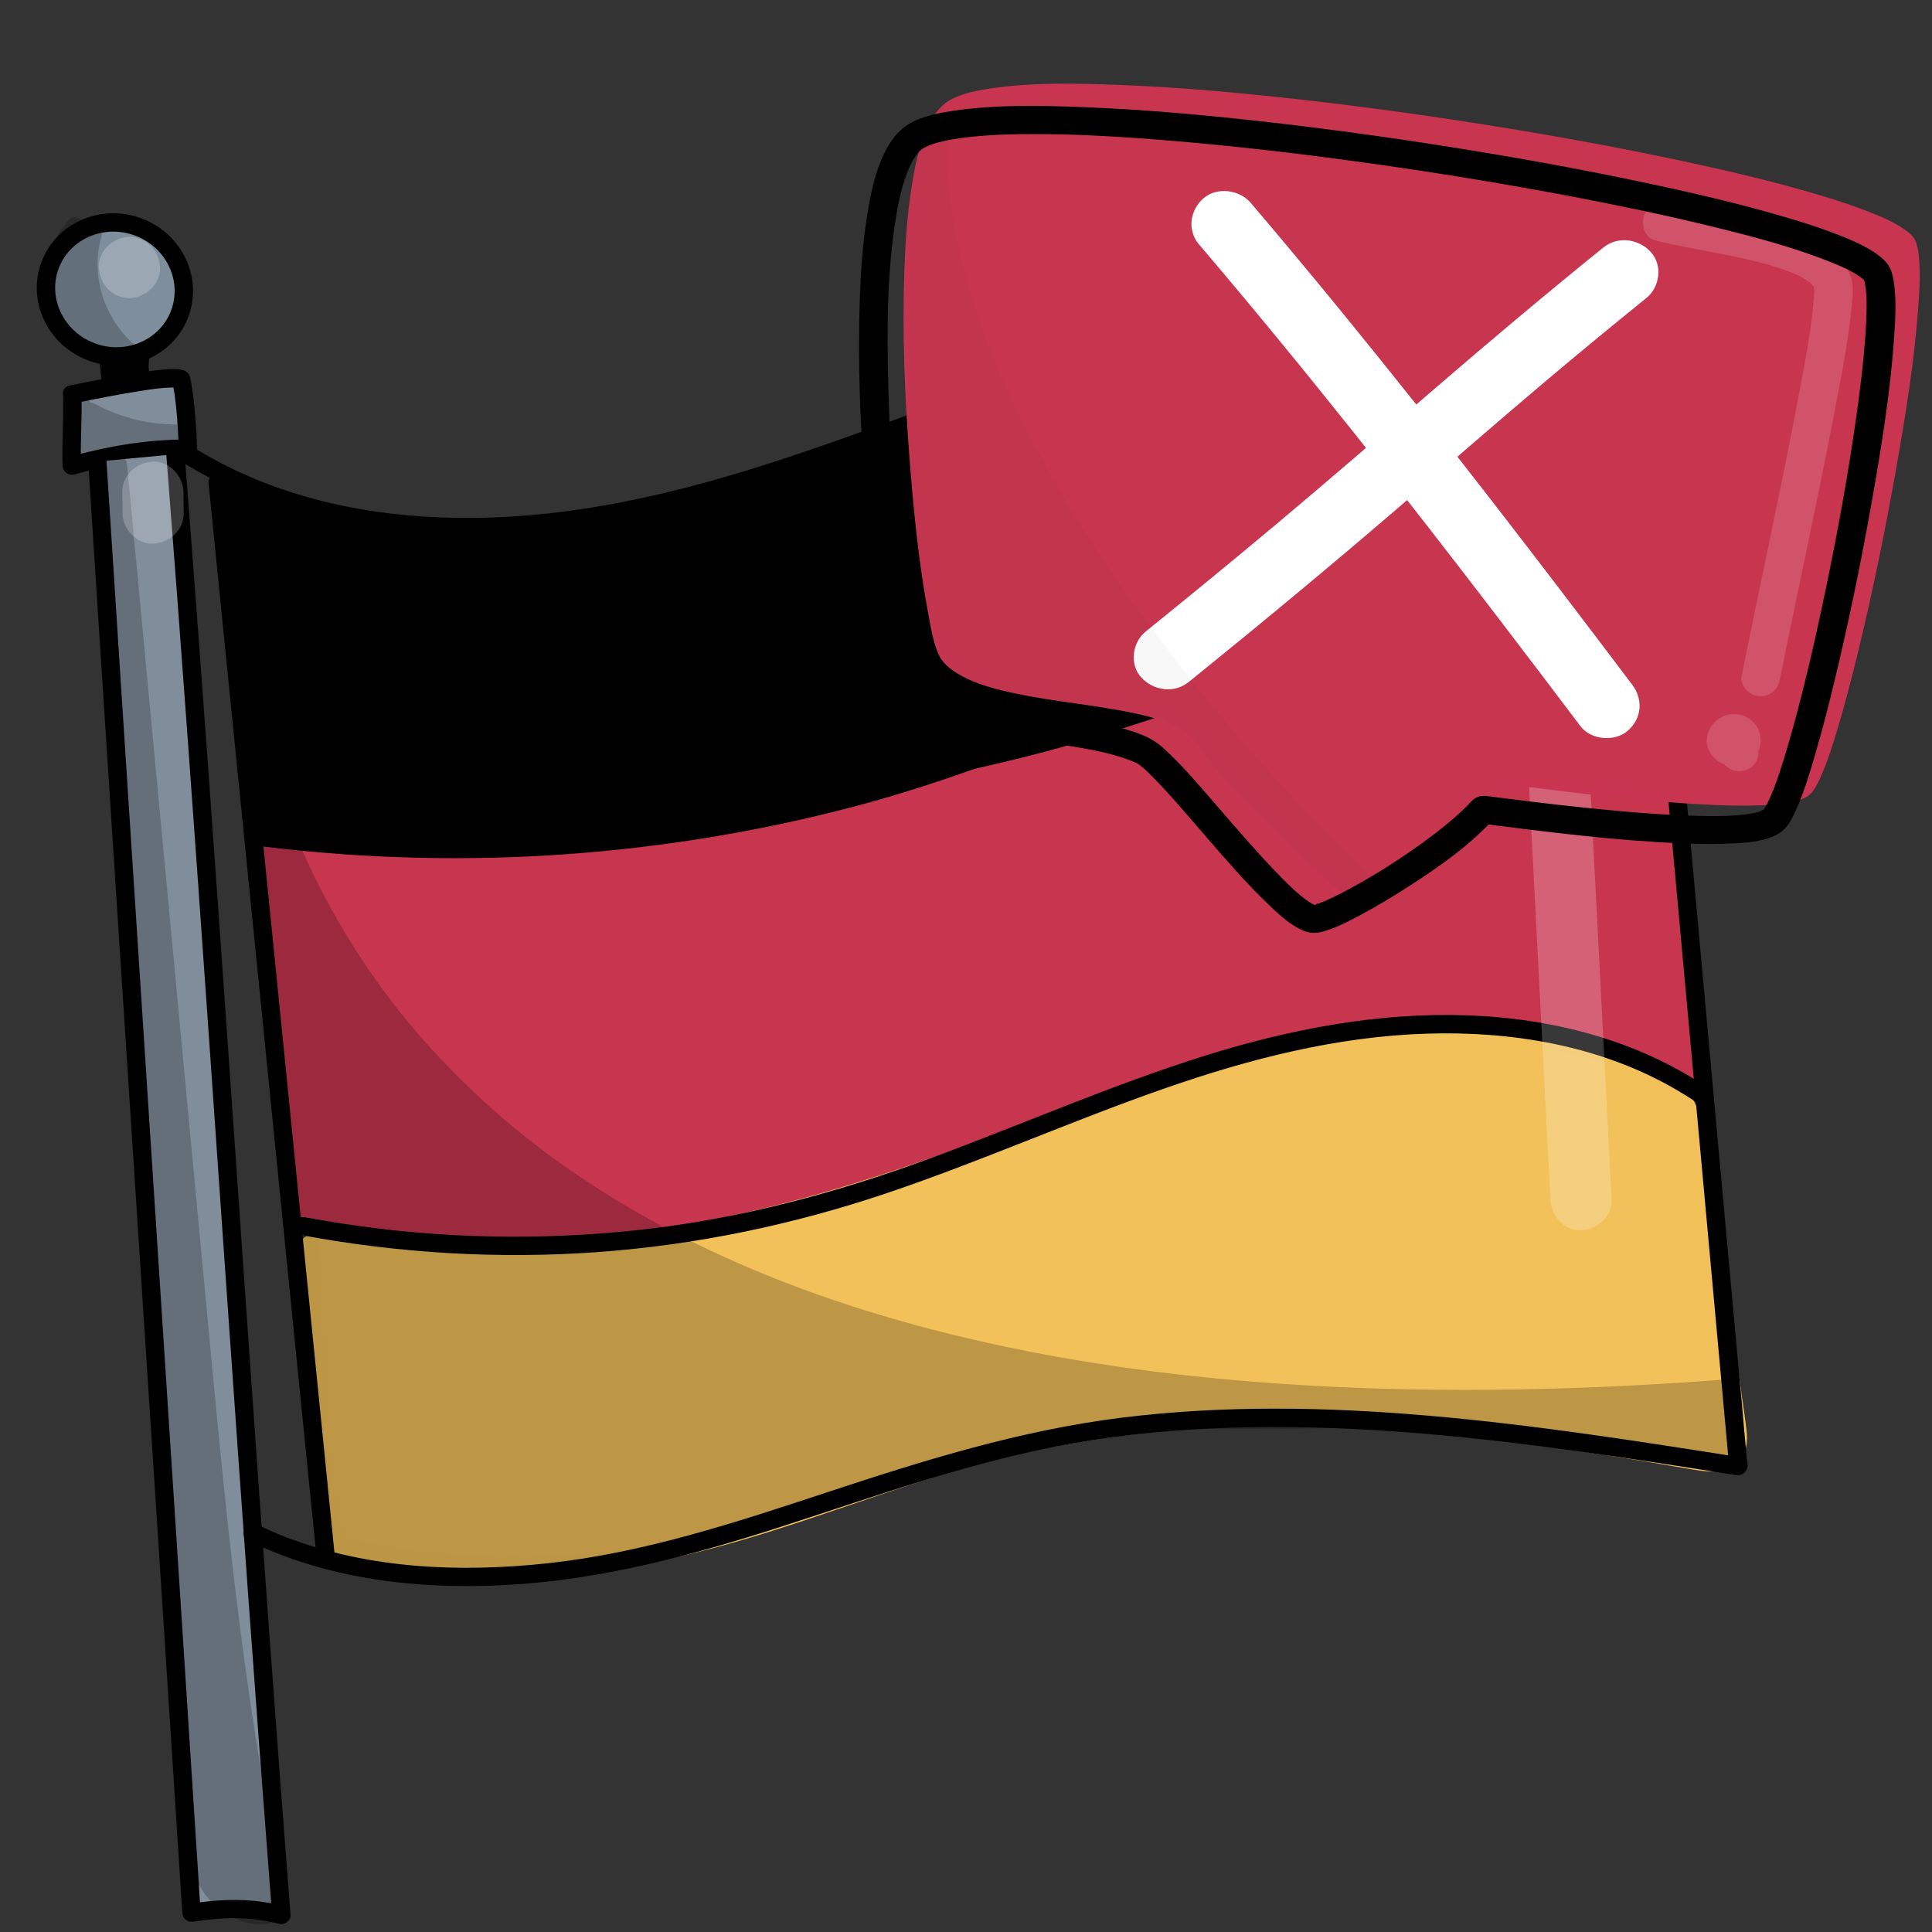 <?xml version="1.0" encoding="utf-8"?>
<!-- Generator: Adobe Adobe Illustrator 24.2.0, SVG Export Plug-In . SVG Version: 6.00 Build 0)  -->
<svg version="1.1" xmlns="http://www.w3.org/2000/svg" xmlns:xlink="http://www.w3.org/1999/xlink" x="0px" y="0px"
	 viewBox="0 0 1700.79 1700.79" style="enable-background:new 0 0 1700.79 1700.79;" xml:space="preserve">
<rect x="0" y="0" width="1700.79" height="1700.79" fill="#333333" stroke="none"/>
<style type="text/css">
	.st0{fill:#C8354F;}
	.st1{fill:#F2C159;}
	.st2{fill:#F2C058;}
	.st3{fill:#808E9C;}
	.st4{fill:#7F8E9C;stroke:#000000;stroke-width:16.166;stroke-miterlimit:10;}
	.st5{opacity:0.22;}
	.st6{fill:#FFFFFF;}
	.st7{fill:#C93550;}
	.st8{opacity:0.149;}
	.st9{opacity:0.031;}
</style>
<g id="Ebene_10">
</g>
<g id="Ebene_4">
</g>
<g id="Ebene_5">
</g>
<g id="Ebene_9">
</g>
<g id="Ebene_6">
</g>
<g id="Ebene_7">
	<g>
		<g>
			<path d="M204.87,432.16c7.41,90.17,14.83,180.34,22.24,270.52c0.75,9.08,1.83,18.94,8.18,25.66c6.6,6.99,16.98,8.57,26.5,9.63
				c187.2,20.98,377.76,4.4,556.68-48.44c105.18-31.07,206.56-74.54,314.28-96.4c107.72-21.86,226.26-19.98,322.79,35.37
				c-4.81-77.85-9.63-155.71-14.44-233.56c-0.99-16.05-2.24-32.9-11-46.61c-11.06-17.31-31.68-25.95-51.31-32.22
				c-128.44-41.02-267.49-24.94-396.23,9.2s-252.03,85.7-381.77,116.24s-270.76,38.75-395.52-12.7"/>
			<g>
				<path d="M196.78,432.16c4.52,55.01,9.05,110.03,13.57,165.04c2.24,27.3,4.49,54.6,6.73,81.9c1.67,20.28-0.8,49.83,20.5,60.93
					c9.62,5.01,20.7,5.67,31.29,6.8c13.37,1.43,26.77,2.67,40.18,3.72c26,2.04,52.06,3.35,78.14,3.95
					c52.05,1.2,104.18-0.46,156.05-4.98c103.73-9.03,206.19-29.45,305.47-60.79c98.42-31.06,194.69-70.74,296.51-89.82
					c90.68-16.99,189.38-16.94,275.11,20.86c10.65,4.69,21.02,9.96,31.13,15.71c5.06,2.88,12.55-0.7,12.16-6.98
					c-3.38-54.66-6.76-109.33-10.14-163.99c-1.67-27.02-2.6-54.21-5.16-81.17c-2.19-23.08-9.53-43.13-28.75-57.2
					c-17.86-13.07-40.93-19.08-62-24.65c-24.45-6.46-49.38-10.95-74.49-13.88c-50.81-5.93-102.25-4.83-153.02,0.94
					c-102.83,11.69-201.72,42.46-299.58,74.92c-97.97,32.5-196.11,66.73-298.26,83.62c-96.09,15.89-196.8,16.54-290.3-13.45
					c-11.67-3.74-23.16-7.97-34.5-12.61c-4.07-1.67-8.84,1.81-9.94,5.65c-1.33,4.62,1.63,8.3,5.65,9.94
					c89.89,36.81,189.03,43.37,284.82,32.78c100.42-11.1,197.16-40.75,292.73-72.35c96.83-32.02,193.54-66.09,294.21-84.16
					c98.61-17.7,201.93-20.08,298.44,9.96c18.76,5.84,40.47,13.36,50.91,31.36c5.84,10.07,7.42,21.94,8.3,33.36
					c1.02,13.21,1.68,26.45,2.5,39.67c3.33,53.83,6.66,107.67,9.99,161.5c0.82,13.25,1.64,26.5,2.46,39.75
					c4.05-2.33,8.11-4.65,12.16-6.98c-81.03-46.11-177-56.04-268.39-45.73c-100.13,11.29-195.08,46.37-289.9,78.59
					c-48.63,16.52-97.57,31.99-147.47,44.22c-50.05,12.26-100.8,21.81-151.91,28.41c-102.52,13.25-206.5,15.25-309.45,5.98
					c-11.89-1.07-24.01-1.79-35.78-3.79c-10.58-1.8-17.82-5.76-20.24-16.75c-2.63-11.97-2.52-24.88-3.52-37.07
					c-1.09-13.24-2.18-26.47-3.26-39.71c-4.49-54.6-8.98-109.2-13.47-163.8c-1.09-13.24-2.18-26.47-3.26-39.71
					C212.1,421.86,195.93,421.77,196.78,432.16L196.78,432.16z"/>
			</g>
		</g>
		<g>
			<path class="st0" d="M237.63,757.61c8.59,138.11,20.24,305.01,28.41,312.05c7.36,6.33,32.01,10.48,41.65,11.14
				c157.04,10.8,245.48,25.25,449.65-39.23c121.03-38.23,238.06-88.06,361.21-119.49c123.16-31.43,262.9-34.87,372.02,33.66
				c-12.89-88.61-14.94-271.88-34.74-299.53c-21.86-30.53-144.06-117.02-453.82-10.68c-106.63,36.61-214.26,52.9-324.56,77.7
				C532.1,755.92,400.7,765.4,237.5,745.53"/>
			<g>
				<path class="st0" d="M229.55,757.61c3.54,56.89,7.23,113.77,11.6,170.6c3.17,41.25,5.89,82.82,12.14,123.74
					c1.15,7.56,1.69,18.56,7.81,24.03c7.61,6.8,20.29,8.88,29.96,10.65c10.31,1.89,20.67,2.52,31.11,3.27
					c44.36,3.17,88.71,7.04,133.19,8.13c43.89,1.08,87.66-1.19,131.14-7.35c55.52-7.87,110.03-21.81,163.55-38.36
					c124.33-38.45,244.36-90.29,370.66-122.44c106.9-27.21,227.4-34.47,329.79,13.27c12.4,5.78,24.4,12.33,36,19.57
					c6.62,4.13,12.81-2.67,11.87-9.13c-6.91-47.89-9.15-96.5-12.6-144.72c-3.16-44.09-4.79-89.56-14.37-132.85
					c-2.26-10.21-5.19-20.07-11.93-28.22c-4.24-5.12-9.22-9.59-14.44-13.68c-18.05-14.17-39.08-24.06-60.78-31.29
					c-82.75-27.55-175.58-18.27-259.21-0.38c-33.63,7.2-66.84,16.32-99.6,26.8c-35.19,11.26-70,23.15-105.76,32.58
					c-72.11,19.01-145.56,32.23-218.42,47.91c-66.94,14.4-133.57,27.87-201.9,33.77c-68.79,5.94-137.98,5.44-206.76-0.36
					c-18.41-1.55-36.78-3.48-55.11-5.7c-4.37-0.53-8.04,4.09-8.08,8.08c-0.05,4.8,3.77,7.56,8.08,8.08
					c70.2,8.49,140.96,12.3,211.64,9.3c66.55-2.83,132.73-11.66,197.99-24.92c35.2-7.15,70.2-15.26,105.39-22.5
					c35.68-7.34,71.4-14.5,106.95-22.46c35.93-8.05,71.7-16.93,106.96-27.56c35.3-10.64,69.9-23.35,105.44-33.24
					c54.98-15.3,111.45-26.58,168.55-29.43c38.68-1.93,77.91-0.14,115.7,8.86c24.75,5.89,46.56,13.72,67.8,27.2
					c1.91,1.21,3.8,2.47,5.65,3.76c0.76,0.53,1.52,1.07,2.27,1.62c0.56,0.41,3.69,2.81,1.77,1.3c2.84,2.23,5.61,4.56,8.23,7.06
					c2.12,2.02,4.07,4.17,6,6.37c0.27,0.3,1.63,2.06,0.58,0.69c-1.04-1.36,0.24,0.28,0.44,0.62c0.52,0.87,1.07,1.71,1.57,2.59
					c0.19,0.33,0.33,0.68,0.51,1.01c1.03,2-0.11-0.45,0.42,0.91c5.36,13.64,7.26,28.9,9.17,43.33c3.04,23,4.95,46.15,6.75,69.27
					c3.87,49.76,6.45,99.66,11.66,149.31c1.09,10.42,2.35,20.81,3.84,31.18c3.96-3.04,7.92-6.09,11.87-9.13
					c-96.3-60.04-214.87-65.48-324.01-46.2c-60.34,10.66-119.26,29.18-177.23,48.69c-60.86,20.48-120.99,43.06-181.74,63.88
					c-100.96,34.59-204.32,63.91-311.66,66.75c-42.52,1.13-85-1.41-127.39-4.45c-22.67-1.63-45.53-2.59-68.12-4.99
					c-9.63-1.02-20.1-2.82-29.05-6.62c-1.2-0.51-2.62-1.56-3.69-1.86c-0.74-0.21,1.68,1.94,0.52,0.58
					c-0.01-0.01,0.53,2.03,0.06,0.05c-0.22-0.9-0.54-1.78-0.78-2.67c-3-11.46-4.04-23.32-5.37-35c-2.4-21.04-4.28-42.13-6.04-63.23
					c-4.58-54.67-8.27-109.42-11.79-164.17c-0.9-13.96-1.78-27.93-2.65-41.9C245.07,747.28,228.9,747.21,229.55,757.61
					L229.55,757.61z"/>
			</g>
		</g>
		<g>
			<path class="st1" d="M273.09,1095.88c6.56,88.48-4.42,147.75,21.81,263.76c90.89,22.22,186.19,24.86,277.28,7.68
				c106.01-20,204.61-66.03,309.14-92.07c198.43-49.42,409.29-24.95,612.66,10.92c10.7,1.89,23.36,3.22,30.67-4.52
				c6.5-6.89,5.57-17.73,4.24-27.2c-11.17-79.29-22.34-158.59-33.51-237.88c-2.61-18.55-5.59-38.01-16.99-53.16
				c-12.66-16.82-33.45-25.34-53.47-31.97c-120.06-39.76-249.56-32.65-367.34,8.21C921.11,987,788.22,1048.73,646.31,1078.1
				c-139.29,28.83-253.22,26.59-380.16,1.16"/>
			<g>
				<path class="st2" d="M265.01,1095.88c4.77,65.34,0.87,130.9,9.52,196.01c3.12,23.49,7.39,46.78,12.58,69.9
					c0.59,2.65,3.03,5.01,5.65,5.65c92.82,22.51,190.05,25.29,283.88,7.24c92.11-17.72,178.74-54.9,268.45-81.18
					c91.38-26.78,185.86-37.99,280.95-38c96.32,0,192.36,10.59,287.43,25.4c23.79,3.71,47.54,7.68,71.27,11.83
					c17.48,3.06,41.6,7.58,50.49-12.81c3.83-8.79,2.73-18.38,1.46-27.61c-1.71-12.39-3.49-24.78-5.24-37.17
					c-3.49-24.78-6.98-49.56-10.47-74.34c-3.49-24.78-6.98-49.56-10.47-74.34c-3.31-23.51-5.65-47.42-10.36-70.7
					c-4.17-20.58-13.06-38.85-30.09-51.69c-16.43-12.4-36.89-18.79-56.37-24.65c-88.58-26.64-183.27-28.58-273.72-10.58
					c-45.81,9.12-89.64,24.39-133.36,40.53c-44.34,16.36-88.35,33.62-132.61,50.21c-89.11,33.39-179.42,63.26-273.53,78.88
					c-88.61,14.71-178.78,16.4-267.78,4c-21.57-3.01-43.03-6.74-64.39-11c-10.16-2.03-14.51,13.55-4.3,15.59
					c85.61,17.07,172.68,24.3,259.82,17.14c92.69-7.61,183.15-29.41,271.1-59.11c87.67-29.61,173.02-65.57,260.36-96.09
					c85.48-29.86,176.49-42.72,266.72-32.17c22.64,2.65,45.12,6.9,67.2,12.56c20.32,5.21,41.66,10.8,60.26,20.73
					c8.31,4.44,16.14,9.98,22,17.46c6.44,8.22,9.88,18.32,12.2,28.37c5.1,22.03,7.05,45,10.2,67.38
					c6.86,48.73,13.73,97.47,20.59,146.2c1.69,11.98,3.37,23.95,5.06,35.93c1.16,8.27,4.86,20.68,0.66,28.62
					c-3.97,7.51-15.39,5.71-22.25,4.62c-11.68-1.85-23.31-4.07-34.97-6.04c-92.89-15.68-186.54-28.34-280.75-32.16
					c-92.9-3.77-186.56,1.31-277.59,21.04c-89.87,19.48-174.76,55.6-262.99,80.77c-44.72,12.76-90.24,22.18-136.63,25.96
					c-46.42,3.78-93.28,2.63-139.45-3.48c-23.05-3.05-45.9-7.46-68.49-12.94c1.88,1.88,3.76,3.76,5.65,5.65
					c-8.43-37.53-14.3-75.5-16.74-113.9c-1.97-30.98-1.83-62.02-2.42-93.05c-0.35-18.24-1.03-36.47-2.36-54.66
					C280.42,1085.56,264.25,1085.48,265.01,1095.88L265.01,1095.88z"/>
			</g>
		</g>
		<g>
			<path class="st3" d="M63.65,347.57c0.5,14.71-0.96,47.61-0.46,62.32c33.16-9.1,65.77-15.31,102.29-14.86
				c-1.4-40.83-5.87-60.8-5.87-60.8s0.72-7.15-96.26,13.02"/>
			<g>
				<path d="M55.56,347.57c0.64,20.77-1.1,41.55-0.46,62.32c0.16,5.23,5.04,9.21,10.23,7.79c32.81-8.96,66.04-14.88,100.14-14.57
					c4.26,0.04,8.24-3.74,8.08-8.08c-0.68-18.95-1.98-37.95-5.01-56.68c-0.25-1.57-0.5-3.14-0.83-4.7c-0.2-0.99-0.67-3.71-0.03,0.58
					c-0.36-2.39-0.76-4.24-2.57-6.01c-3.02-2.96-7.62-3.23-11.59-3.29c-8.59-0.12-17.26,1.22-25.74,2.4
					c-22.35,3.11-44.52,7.56-66.6,12.14c-10.18,2.11-5.87,17.7,4.3,15.59c19.55-4.06,39.15-7.95,58.89-11
					c8.66-1.34,16.81-2.62,26.32-2.92c1.92-0.06,3.84,0.16,5.74,0.11c1.4-0.03-2.57-0.66-0.47-0.03c1.35,0.41,0.46,0.31-0.95-0.49
					c-2.09-1.18-2.48-3.56-3.49-6.49c0.6,1.74,0.73,4.33,1.05,6.16c3.01,17.22,4.16,36.26,4.82,54.64c2.69-2.69,5.39-5.39,8.08-8.08
					c-35.46-0.32-70.32,5.83-104.44,15.15c3.41,2.6,6.82,5.2,10.23,7.79c-0.64-20.77,1.1-41.55,0.46-62.32
					C71.41,337.19,55.24,337.15,55.56,347.57L55.56,347.57z"/>
			</g>
		</g>
		<g>
			<path class="st3" d="M85.71,406.34c27.24,423.33,55.64,854.18,82.88,1277.51c26.8-4.36,49.92-5.91,79.1,1.96
				c-33.09-422.61-60.12-863.36-93.21-1285.97"/>
			<g>
				<path d="M77.62,406.34c10.7,166.32,21.51,332.64,32.33,498.95c10.81,165.97,21.63,331.95,32.4,497.92
					c6.07,93.54,12.12,187.09,18.14,280.63c0.36,5.66,4.85,8.66,10.23,7.79c25.28-4.06,49.88-4.58,74.8,1.96
					c4.74,1.24,10.65-2.43,10.23-7.79c-6.49-82.89-12.7-165.8-18.74-248.73c-6.13-84.16-12.09-168.33-17.98-252.5
					c-5.89-84.05-11.71-168.11-17.59-252.16c-5.86-83.82-11.76-167.65-17.82-251.46c-6.04-83.47-12.23-166.93-18.69-250.38
					c-0.79-10.25-1.59-20.5-2.39-30.74c-0.81-10.3-16.98-10.39-16.17,0c6.49,82.89,12.7,165.8,18.74,248.73
					c6.13,84.16,12.09,168.33,17.98,252.5c5.89,84.05,11.71,168.11,17.59,252.16c5.86,83.82,11.76,167.65,17.82,251.46
					c6.04,83.47,12.23,166.93,18.69,250.38c0.79,10.25,1.59,20.5,2.39,30.74c3.41-2.6,6.82-5.2,10.23-7.79
					c-27.85-7.31-55.19-6.49-83.39-1.96c3.41,2.6,6.82,5.2,10.23,7.79c-10.7-166.32-21.51-332.64-32.33-498.95
					c-10.81-165.97-21.63-331.95-32.4-497.92c-6.07-93.54-12.12-187.09-18.14-280.63C93.12,396.01,76.95,395.93,77.62,406.34
					L77.62,406.34z"/>
			</g>
		</g>
		<g>
			<g>
				<path d="M86.69,315.87c2.66,8.47,1.42,17.7,4.09,26.2c3.1,9.89,18.71,5.67,15.59-4.3c-2.66-8.47-1.42-17.7-4.09-26.2
					C99.18,301.68,83.57,305.9,86.69,315.87L86.69,315.87z"/>
			</g>
		</g>
		<g>
			<g>
				<path d="M114.84,312.63c0.34,2.08,0.19,4.45-0.05,6.83c-0.35,3.37,0.11,6.64,0.66,9.97c0.71,4.31,6.05,6.72,9.94,5.65
					c4.57-1.26,6.36-5.62,5.65-9.94c-0.34-2.08-0.19-4.45,0.05-6.83c0.35-3.37-0.11-6.64-0.66-9.97c-0.71-4.31-6.05-6.72-9.94-5.65
					C115.91,303.94,114.12,308.3,114.84,312.63L114.84,312.63z"/>
			</g>
		</g>
		<g>
			<g>
				<path d="M163.65,408.81c69.91,42.43,151.13,61.19,232.36,63.16c84.13,2.04,167.56-13.32,248.03-36.89
					c89-26.06,174.95-61.14,262.66-91.05c82.29-28.06,166.6-51.37,253.65-57.7c82.28-5.98,167.3,2.55,243.13,36.77
					c9.41,4.25,18.63,8.88,27.69,13.82c9.14,4.99,17.3-8.97,8.16-13.96c-73.16-39.92-156.53-55.6-239.35-54.52
					c-85.72,1.11-169.97,19.38-251.49,44.88c-88.48,27.68-174.33,62.99-262.44,91.77c-81.48,26.62-165.13,47.22-251.11,50.42
					c-80.93,3.02-163.79-8.98-236.6-45.9c-9.03-4.58-17.86-9.53-26.52-14.78C162.89,389.44,154.76,403.41,163.65,408.81
					L163.65,408.81z"/>
			</g>
		</g>
		<g>
			<g>
				<path d="M218.52,1356.18c70.16,34.36,150.25,43.32,227.51,39.12c82.9-4.51,162.48-25.78,241.14-51.16
					c85.42-27.56,170.12-58.38,258.84-73.76c90.09-15.62,182.17-16.79,273.23-10.84c92.36,6.03,184.03,19.42,275.41,33.72
					c11.23,1.76,22.45,3.53,33.68,5.3c10.18,1.61,14.56-13.97,4.3-15.59c-90.73-14.34-181.59-28.54-273.14-36.53
					c-90.58-7.9-182.09-9.64-272.47,1.64c-89.38,11.15-174.56,37.74-259.78,65.92c-79.91,26.42-160.37,52.96-244.43,62.11
					c-76.96,8.38-157.66,5.2-230.61-22.74c-8.68-3.32-17.16-7.07-25.51-11.16C217.37,1337.67,209.17,1351.6,218.52,1356.18
					L218.52,1356.18z"/>
			</g>
		</g>
		<g>
			<g>
				<path d="M1434.92,334.63c11.33,124.12,22.67,248.24,34,372.36c11.27,123.46,22.54,246.91,33.82,370.37
					c6.36,69.69,12.73,139.39,19.09,209.08c0.4,4.35,3.43,8.08,8.08,8.08c4.06,0,8.48-3.71,8.08-8.08
					c-11.33-124.12-22.67-248.24-34-372.36c-11.27-123.46-22.54-246.91-33.82-370.37c-6.36-69.69-12.73-139.39-19.09-209.08
					c-0.4-4.35-3.43-8.08-8.08-8.08C1438.94,326.55,1434.52,330.26,1434.92,334.63L1434.92,334.63z"/>
			</g>
		</g>
		<g>
			<g>
				<path d="M183.54,424.82c12.41,123.37,24.81,246.75,37.22,370.12c12.34,122.71,24.68,245.42,37.02,368.13
					c6.94,68.98,13.87,137.97,20.81,206.95c0.44,4.34,3.4,8.08,8.08,8.08c4.03,0,8.52-3.71,8.08-8.08
					c-12.41-123.37-24.81-246.75-37.22-370.12c-12.34-122.71-24.68-245.42-37.02-368.13c-6.94-68.98-13.87-137.97-20.81-206.95
					c-0.44-4.34-3.4-8.08-8.08-8.08C187.59,416.73,183.1,420.45,183.54,424.82L183.54,424.82z"/>
			</g>
		</g>
		<g>
			<g>
				<path d="M232.93,745.36c88.44,10.73,177.84,12.97,266.7,6.53c88.74-6.43,176.92-21.29,262.76-44.69
					c85.19-23.23,166.29-57.67,249.56-86.58c41.46-14.39,83.61-27.12,126.76-35.42c34.81-6.7,70.28-9.08,105.69-7.54
					c70.51,3.06,143.21,21.31,201.59,62.23c6.97,4.89,13.65,10.13,20.08,15.71c7.83,6.78,19.31-4.61,11.43-11.43
					c-54.81-47.47-126.18-71.28-197.31-79.77c-35.74-4.26-72.03-4.53-107.81-0.56c-41.19,4.57-81.66,14.75-121.21,26.9
					c-85.24,26.2-166.85,62.82-252.1,89c-85.45,26.25-173.54,43.97-262.49,52.82c-89.73,8.93-180.34,9.05-270.09,0.32
					c-11.2-1.09-22.38-2.33-33.55-3.68c-4.37-0.53-8.04,4.1-8.08,8.08C224.8,742.08,228.62,744.84,232.93,745.36L232.93,745.36z"/>
			</g>
		</g>
		<g>
			<g>
				<path d="M264,1087.06c86.27,16.22,174.51,21.5,262.08,15.18c87.07-6.29,172.58-24.16,255.24-52.1
					c82.24-27.8,161.62-63.25,243.57-91.85c74.74-26.08,151.78-45.89,231.26-48.35c74.2-2.29,150.15,10.24,215.44,47.01
					c8.06,4.54,15.91,9.43,23.57,14.61c8.64,5.84,16.74-8.16,8.16-13.96c-62.58-42.26-137.4-61.29-212.28-63.8
					c-77.89-2.61-155.2,12.11-229.29,35.25c-82.89,25.9-162.41,61.08-243.84,91.02c-82.24,30.24-166.59,52.89-253.84,62.52
					c-87.59,9.67-176.6,7.95-263.69-5.6c-10.73-1.67-21.42-3.53-32.09-5.53C258.13,1069.56,253.77,1085.14,264,1087.06L264,1087.06z
					"/>
			</g>
		</g>
		
			<ellipse transform="matrix(0.333 -0.943 0.943 0.333 -172.859 265.303)" class="st4" cx="101.14" cy="254.86" rx="58.7" ry="60.91"/>
		<g>
			<g>
				<path d="M109.12,333.68c2.07-0.39,4.15-0.77,6.22-1.16c1.89-0.35,3.89-2.11,4.83-3.71c1.01-1.73,1.44-4.29,0.81-6.23
					c-0.63-1.96-1.84-3.84-3.71-4.83c-2.01-1.06-3.99-1.23-6.23-0.81c-2.07,0.39-4.15,0.77-6.22,1.16
					c-1.89,0.35-3.89,2.11-4.83,3.71c-1.01,1.73-1.44,4.29-0.81,6.23c0.63,1.96,1.84,3.84,3.71,4.83
					C104.9,333.93,106.88,334.1,109.12,333.68L109.12,333.68z"/>
			</g>
		</g>
		<g class="st5">
			<path d="M202.39,427.6c0,0-116.87,905.7,1321.64,794.54c4.54,21.81-0.02,44.53,6.44,68.63
				c-132.47-22.04-224.41-46.33-341.43-41.9s-242.81-10.18-350.94,32.15c-206.02,80.66-384.27,93.86-449.97,102
				c-20.47,2.54-85.1-0.11-101.47-13.01c-17-13.4,53.85,148.93-95.05-945.21"/>
			<g>
				<path d="M194.31,427.6c-1.04,8.07-1.45,16.24-1.8,24.36c-0.94,21.85-0.51,43.77,0.92,65.59c2.15,32.76,6.6,65.42,13.23,97.57
					c8.14,39.52,19.68,78.34,34.59,115.83c17.47,43.9,39.33,85.99,65.61,125.26c30.32,45.31,66.19,86.86,106.38,123.68
					c46.89,42.95,99.43,79.6,155.17,110.1c67.91,37.16,140.54,65.47,214.85,86.93c91.79,26.51,186.39,42.68,281.38,52.14
					c119.56,11.91,240.07,13,360.02,7.36c33.15-1.56,66.27-3.65,99.36-6.2c-2.6-1.98-5.2-3.96-7.79-5.93
					c4.39,22.71,0.72,45.99,6.44,68.63c3.31-3.31,6.63-6.63,9.94-9.94c-70.62-11.78-140.77-26.88-211.85-35.81
					c-33.1-4.16-66.41-6.71-99.78-6.89c-36.09-0.2-72.19,1.56-108.3,1.49c-72.96-0.15-146.97-1.57-218.66,14.1
					c-37.08,8.11-71.63,23.13-107.33,35.59c-34.74,12.13-69.94,22.92-105.49,32.41c-96.52,25.78-195.48,41.43-294.84,51.26
					c-22.28,2.2-46.01,0.6-68.02-3.16c-9.19-1.57-18.97-3.31-26.93-8.43c2.33,1.5-0.62-0.57-1.51-1.07
					c-4.42-2.49-10.17-1.55-12.87,3c-5.1,8.6,5.89,19.28,13.72,11.56c5.3-5.22,5.15-15.95,5.64-22.64
					c1.55-21.33,0.7-42.9-0.17-64.23c-1.88-46.3-5.57-92.53-9.64-138.67c-7.16-81.03-15.93-161.91-25.26-242.71
					c-14.37-124.55-30.23-248.93-46.74-373.22c-5-37.64-10.07-75.27-15.18-112.89c-0.59-4.36-6.13-6.65-9.94-5.65
					c-4.68,1.23-6.23,5.64-5.65,9.94c18.2,133.77,35.75,267.62,51.89,401.65c10.76,89.35,20.96,178.77,29.65,268.34
					c5.21,53.68,9.99,107.44,13.12,161.29c1.59,27.38,3,54.89,2.37,82.33c-0.15,6.47-0.48,12.93-1.11,19.37
					c-0.05,0.49-0.13,0.98-0.17,1.47c-0.19,2.04,0.47-2.52,0.06-0.42c-0.17,0.84-0.26,1.7-0.42,2.54c-0.23,1.17-0.68,2.34-0.87,3.51
					c-0.34,2.09,1.35-2.09-0.05-0.05c1.31-1.91,3.24-3.49,6.2-3.47c2.92,0.02,5.42,1.83,6.46,3.55c0.61,1.01,0.96,3,0.95,3.21
					c-0.11,4.2-4.08,7.8-9.03,6.67c1.54,0.35-2.88-0.78-0.44-0.08c-2.35-0.67-1.76-1.16,0.85,0.64c1.49,1.03,3.05,1.87,4.68,2.65
					c4.58,2.18,9.45,3.74,14.36,4.98c12.05,3.04,24.55,4.51,36.91,5.56c36.06,3.04,71.22-1.97,106.96-6.27
					c51.56-6.2,102.9-14.14,153.76-24.7c68.95-14.31,136.97-33.18,203.25-57c34.61-12.44,68.05-26.03,104.3-33.17
					c35.02-6.9,70.71-9.66,106.34-10.86c36.15-1.22,72.32-0.76,108.48-0.75c35.13,0.01,70.27-1.95,105.39-1.44
					c65.2,0.95,129.5,11.39,193.52,22.98c35.68,6.46,71.33,13.11,107.1,19.07c5.99,1,11.56-3.53,9.94-9.94
					c-5.69-22.51-2.05-45.92-6.44-68.63c-0.63-3.23-4.49-6.19-7.79-5.93c-125.84,9.68-252.39,12.83-378.43,5.27
					c-99.78-5.99-199.34-18.74-296.66-41.87c-78-18.54-154.69-43.72-227.12-78.28c-59.03-28.17-115.67-62.66-166.16-103.9
					c-42.47-34.69-82.29-75.56-114.44-118.43c-28.98-38.64-53.64-80.46-73.49-124.49c-8.29-18.4-16.03-38-23.02-58.62
					c-6.43-18.95-12.02-38.19-16.78-57.62c-4.32-17.64-7.95-35.44-10.89-53.36c-0.68-4.12-1.32-8.25-1.92-12.38
					c-0.28-1.93-0.55-3.86-0.82-5.8c-0.37-2.67,0.04,0.32-0.17-1.24c-0.15-1.12-0.29-2.24-0.44-3.35
					c-0.97-7.6-1.82-15.21-2.54-22.84c-2.3-24.36-3.36-48.86-2.86-73.33c0.23-11.63,1.4-23.14,1.99-34.73c0.03-0.5,0.11-1,0.17-1.49
					C211.8,417.31,195.62,417.41,194.31,427.6L194.31,427.6z"/>
			</g>
		</g>
		<g class="st5">
			<path d="M81.55,206.15c-11.24,37.14,2.91,81,34.08,105.64c-25.89-0.53-51.08-17.31-61.52-40.97s-5.51-52.86,12.02-71.29"/>
			<g>
				<path d="M73.76,204c-11.92,40.63,3.25,87.06,36.16,113.5c1.91-4.6,3.81-9.2,5.72-13.8c-22.76-0.74-44.35-14.94-53.93-35.64
					c-9.48-20.49-5.13-46.36,10.15-62.83c7.07-7.62-4.34-19.08-11.43-11.43c-20.09,21.66-25.37,54.13-13.28,81.09
					c11.88,26.48,39.75,44.05,68.49,44.97c6.55,0.21,11.28-9.33,5.72-13.8c-28.63-23.01-42.45-62.18-32-97.78
					C92.28,198.29,76.68,194.02,73.76,204L73.76,204z"/>
			</g>
		</g>
		<g class="st5">
			<path d="M79.34,362.46c24.66,13.51,52.95,20.26,80.82,19.3c-23.46,4.06-46.91,8.13-70.37,12.19c-4.51,0.78-9.28,1.54-13.64-0.04
				c-6.82-2.48-10.58-10.2-10.58-17.33c0-7.13,2.94-13.83,5.84-20.29"/>
			<g>
				<path d="M75.26,369.44c26.02,14.06,55.31,21.25,84.9,20.4c-0.72-5.29-1.43-10.58-2.15-15.88c-20.52,3.56-41.05,7.11-61.57,10.67
					c-6.31,1.09-17.05,5.3-21.15-1.72c-4.11-7.02,0.16-15.93,3.11-22.54c1.78-3.98,1.16-8.69-2.9-11.06
					c-3.45-2.02-9.27-1.11-11.06,2.9c-4.62,10.37-9.29,21.77-5.57,33.2c3.59,11.05,13.14,18.18,24.91,17.43
					c12.82-0.81,25.81-4.16,38.46-6.35c13.36-2.31,26.71-4.63,40.07-6.94c9.03-1.56,6.85-16.14-2.15-15.88
					c-26.78,0.77-53.16-5.45-76.74-18.19C74.26,350.53,66.09,364.49,75.26,369.44L75.26,369.44z"/>
			</g>
		</g>
		<g class="st5">
			<path d="M103.77,408.75c24.1,255.69,48.21,511.37,72.31,767.06c15.98,169.51,32.04,339.57,69.72,506.18
				c-20.91,10.96-48.56-2.48-61.32-22.75c-12.76-20.27-14.52-45.03-15.93-68.65c-23.51-394.67-47.02-789.35-70.54-1184.02"/>
			<g>
				<path d="M95.69,408.75c15.83,167.93,31.66,335.85,47.49,503.78c7.88,83.54,15.75,167.08,23.63,250.62
					c7.73,82,15.35,164.03,25.3,245.8c11.24,92.35,25.43,184.4,45.89,275.19c1.24-3.04,2.48-6.09,3.71-9.13
					c-13.24,6.52-29.19,0.82-39.85-8.12c-13.72-11.52-19.52-28.9-22.39-46.05c-3.28-19.56-3.42-39.76-4.59-59.52
					c-1.31-22.07-2.63-44.14-3.94-66.2c-5.23-87.85-10.47-175.69-15.7-263.54c-5.26-88.27-10.52-176.54-15.78-264.81
					c-5.23-87.85-10.47-175.69-15.7-263.54c-5.23-87.85-10.47-175.69-15.7-263.54c-0.66-11.03-1.31-22.07-1.97-33.1
					c-0.62-10.34-16.79-10.41-16.17,0c5.41,90.82,10.82,181.63,16.23,272.45c5.39,90.39,10.77,180.79,16.16,271.18
					s10.77,180.79,16.16,271.18c5.41,90.82,10.82,181.63,16.23,272.45c1.34,22.49,2.68,44.98,4.02,67.48
					c1.24,20.89,1.67,42.05,5,62.75c2.86,17.81,9.04,35.88,21.53,49.31c10.75,11.55,25.96,19.65,41.84,20.55
					c7.99,0.45,15.65-1.44,22.79-4.95c3.29-1.62,4.46-5.81,3.71-9.13c-36.27-160.89-52.55-325.22-68.02-489.14
					c-15.76-166.98-31.48-333.96-47.22-500.94c-8.83-93.67-17.66-187.34-26.49-281C110.88,398.49,94.71,398.38,95.69,408.75
					L95.69,408.75z"/>
			</g>
		</g>
		<g class="st5">
			<g>
				<path class="st6" d="M1331.61,411.82c4.32,83.78,8.65,167.55,12.97,251.33s8.65,167.55,12.97,251.33
					c2.44,47.21,4.87,94.41,7.31,141.62c0.73,14.05,11.87,27.62,26.94,26.94c13.98-0.63,27.72-11.87,26.94-26.94
					c-4.32-83.78-8.65-167.55-12.97-251.33s-8.65-167.55-12.97-251.33c-2.44-47.21-4.87-94.41-7.31-141.62
					c-0.73-14.05-11.87-27.62-26.94-26.94C1344.58,385.5,1330.84,396.74,1331.61,411.82L1331.61,411.82z"/>
			</g>
		</g>
		<g class="st5">
			<g>
				<path class="st6" d="M113.91,262.41c14.09,0,27.6-12.39,26.94-26.94c-0.65-14.6-11.84-26.94-26.94-26.94
					c-14.09,0-27.6,12.39-26.94,26.94C87.62,250.07,98.81,262.41,113.91,262.41L113.91,262.41z"/>
			</g>
		</g>
		<g class="st5">
			<g>
				<path class="st6" d="M107.62,433.32c0.07,6.1,0.13,12.2,0.2,18.3c0.15,14.09,12.28,27.6,26.94,26.94
					c14.47-0.65,27.11-11.84,26.94-26.94c-0.07-6.1-0.13-12.2-0.2-18.3c-0.15-14.09-12.28-27.6-26.94-26.94
					C120.09,407.03,107.45,418.22,107.62,433.32L107.62,433.32z"/>
			</g>
		</g>
	</g>
	<g>
		<g id="Ebene_2_Kopie">
			<g>
				<path class="st0" d="M1336.94,687.57c58,7.34,234.51,30.39,254.35,8c32.23-36.36,115.79-455.26,89.24-484.78
					C1624.9,148.95,903.99,34.72,833.39,95.03c-63.66,54.39-21.27,457.15-1.26,483.08c30.24,39.18,151,31.95,204.57,57.42
					c23.88,11.36,122.13,147.45,149.76,148.57c15.68,0.64,112.85-56.37,148.65-96.57"/>
				<g>
					<path class="st7" d="M1336.56,691.68c56.93,7.2,114.04,14.43,171.41,16.9c13.8,0.6,27.63,0.88,41.43,0.38
						c10.23-0.37,20.72-0.93,30.65-3.48c6.1-1.56,12.01-3.82,15.83-8.93c2.91-3.9,5.02-8.44,6.99-12.86
						c6.47-14.52,11.15-29.84,15.65-45.03c6.45-21.78,12.11-43.78,17.45-65.84c12.86-53.21,23.86-106.87,33.36-160.75
						c8.36-47.43,16.11-95.27,19.49-143.34c1.05-14.89,1.98-30.17,0.17-45.04c-0.51-4.24-1.26-8.79-3.27-12.64
						c-1.76-3.37-4.84-5.91-7.88-8.16c-8.77-6.49-19.21-11-29.31-15.11c-14.95-6.08-30.36-11.09-45.83-15.73
						c-43.2-12.97-87.3-23.07-131.44-32.35c-54.08-11.36-108.51-21.14-163.1-29.8c-56.67-9-113.53-16.79-170.56-23.08
						c-50.94-5.62-102.08-10.15-153.32-12.1c-37.16-1.41-75.18-2.27-112.04,3.13c-11.23,1.65-22.95,3.86-33.2,8.77
						c-10.72,5.14-17.35,14.47-22.23,24.85c-7.84,16.61-11.51,35.17-14.32,53.16c-3.75,23.99-5.43,48.28-6.31,72.53
						c-2.03,56.04,0.29,112.3,4.65,168.22c3.56,45.69,8.11,91.63,16.68,136.74c2.18,11.47,4.12,23.92,9.07,34.66
						c3.19,6.91,9.96,12.2,16.37,16.14c11.86,7.31,25.48,11.57,38.99,14.88c33.5,8.23,68.05,11.2,101.97,17.23
						c15.03,2.67,30.18,5.82,44.42,11.36c4.85,1.89,6.68,2.51,10.36,5.3c2.91,2.2,5.38,4.52,7.95,7.01
						c18.05,17.53,34.01,37.19,50.42,56.15c18.07,20.9,36.06,42.11,56.07,61.3c6.81,6.53,13.95,13.31,22.2,18.1
						c6.28,3.64,11.63,4.69,18.61,2.52c10.4-3.24,20.21-8.49,29.73-13.62c14.22-7.65,28.04-16.01,41.57-24.78
						c26.09-16.91,52.61-35.35,73.32-58.47c3.58-3.99-3.35-8.78-6.89-4.82c-10,11.17-21.76,20.87-33.67,30.05
						c-13.48,10.39-27.53,20.09-41.91,29.27c-12.98,8.29-26.27,16.18-39.94,23.35c-8.41,4.4-18.36,9.94-27.14,11.85
						c-0.55,0.12-1.11,0.21-1.68,0.31c-1.49,0.26,0.26,0.08-0.77,0.04c-0.49-0.02-0.98-0.12-1.47-0.21
						c1.13,0.22-1.06-0.38-1.47-0.53c-2.94-1.13-5.38-2.76-8.32-4.87c-8.31-5.98-15.66-13.2-22.79-20.44
						c-19.76-20.02-37.93-41.52-56.28-62.75c-15.21-17.6-30.1-36.08-47.45-51.77c-6.7-6.06-13.78-9.53-22.44-12.51
						c-14.52-5-29.75-8.01-44.89-10.61c-33.41-5.75-67.59-8.54-100.44-17.15c-12.73-3.34-25.9-7.53-36.67-15.2
						c-2.06-1.46-4.05-3.05-5.81-4.84c-0.97-0.98-1.84-2.03-2.74-3.07c-0.21-0.24-1.26-1.87-0.33-0.35
						c-0.8-1.31-1.42-2.69-1.99-4.11c-1.62-4.08-2.82-8.71-4.11-14.08c-1.73-7.22-3.16-14.5-4.47-21.8
						c-3.66-20.26-6.43-40.67-8.86-61.09c-6.34-53.33-10.27-106.98-11.65-160.62c-1.3-50.51-1.22-101.94,7.06-151.91
						c2.82-16.96,6.53-34.41,14.39-49.89c2.37-4.66,6.29-10.48,10.01-13.71c0.65-0.57,1.32-1.1,2.03-1.61
						c0.32-0.23,0.64-0.44,0.97-0.66c1.13-0.77-0.46,0.22,0.76-0.47c1.82-1.02,3.69-1.94,5.61-2.74c5.24-2.18,8.37-3.02,13.98-4.3
						c6.42-1.48,12.94-2.52,19.48-3.35c16.24-2.06,32.66-2.83,49.04-3.11c45.27-0.77,90.64,1.99,135.76,5.72
						c54.66,4.51,109.16,10.86,163.5,18.3c55.87,7.66,111.59,16.53,167.06,26.71c49.28,9.04,98.43,19.03,147.07,31.01
						c35.09,8.64,70.54,17.83,104.04,31.39c5.67,2.3,11.27,4.76,16.72,7.54c1.02,0.52,0.98,0.5,2.56,1.37
						c1.08,0.6,2.16,1.22,3.21,1.85c1.81,1.09,3.58,2.24,5.27,3.49c0.71,0.53,1.4,1.08,2.1,1.64c0.35,0.28,0.68,0.58,1.02,0.89
						c-1.07-0.96,0.05,0.05,0.29,0.3c0.47,0.5,0.93,0.99,1.37,1.51c0.77,0.91-0.36-0.74,0.08,0.12c0.18,0.34,0.38,0.66,0.53,1.02
						c0.19,0.43,1.03,2.76,0.61,1.41c0.31,0.97,0.56,1.96,0.79,2.95c0.55,2.44,0.88,4.93,1.14,7.41
						c1.42,13.86,0.44,29.45-0.68,44.15c-1.65,21.89-4.32,43.7-7.35,65.44c-7.38,52.98-17.01,105.67-27.89,158.05
						c-9.85,47.41-20.55,94.81-34.32,141.29c-4.47,15.07-9.11,30.27-15.5,44.69c-2.16,4.87-3.16,7.37-6.1,11.31
						c-1.26,1.68-1.99,2.32-3.68,3.15c-3.23,1.6-5.82,2.32-9.27,3.06c-10.27,2.22-20.95,2.75-31.44,2.97
						c-13.9,0.29-27.81-0.13-41.69-0.82c-31.58-1.57-63.09-4.6-94.52-8.06c-23.72-2.61-47.39-5.57-71.06-8.58
						C1331.91,682.78,1331.15,691,1336.56,691.68L1336.56,691.68z"/>
				</g>
			</g>
		</g>
		<g id="Ebene_7_1_">
			<g class="st8">
				<g>
					<path class="st6" d="M1457.03,211.59c17.63,4.58,35.66,7.57,53.54,11.01c4.94,0.95,9.87,1.92,14.79,2.93
						c2.4,0.5,4.8,0.99,7.19,1.51c1.2,0.26,2.4,0.52,3.59,0.78c3.94,0.86-3.33-0.79,0.68,0.15c9.34,2.18,18.64,4.54,27.77,7.48
						c4.24,1.36,8.45,2.84,12.58,4.51c1.86,0.75,3.7,1.53,5.53,2.37c0.88,0.4,1.74,0.82,2.61,1.23c3.56,1.7-2.49-1.48-0.33-0.2
						c3.04,1.8,6.06,3.56,8.83,5.76c0.58,0.47,1.15,1.09,1.78,1.5c-0.89-0.57-3.09-3.07-1.31-1.12c1.03,1.14,1.96,2.67,3.09,3.69
						c-0.62-0.56-2.27-3.96-1.11-1.62c0.29,0.58,0.58,1.17,0.88,1.74c1.75,3.33-0.5-3.39-0.28-1.03c0.11,1.2,0.51,5.59,0.33,1.51
						c-0.18-4.04-0.05-0.77-0.04,0.2c0,0.93-0.02,1.85-0.05,2.76c-0.07,2.11-0.21,4.21-0.38,6.32
						c-2.28,28.84-8.11,57.54-13.44,85.93c-7.55,40.22-15.8,80.32-24.12,120.4c-7.86,37.9-15.89,75.77-23.57,113.72
						c-0.8,3.93-1.58,7.86-2.37,11.8c-1.69,8.47,6.81,17.54,15.31,17.96c9.92,0.48,16.55-5.74,18.36-14.82
						c7.45-37.41,15.36-74.74,23.14-112.09c8.57-41.16,17.09-82.34,24.98-123.64c5.82-30.49,12.01-61.19,15.02-92.11
						c0.77-7.91,1.98-17.13-0.25-24.89c-5.23-18.14-22.31-28.48-39.1-35.49c-18.85-7.88-39.23-12.28-59.2-16.46
						c-18.51-3.87-37.19-6.95-55.67-10.92c-0.92-0.19-1.83-0.4-2.75-0.6c-2.78-0.61,4.37,1.03,1.05,0.23
						c-1.74-0.42-3.48-0.84-5.21-1.29c-8.52-2.21-18.75,0.49-21.77,9.52C1444.56,198.08,1447.88,209.2,1457.03,211.59
						L1457.03,211.59z"/>
				</g>
			</g>
			<g class="st8">
				<g>
					<path class="st6" d="M1513.99,654.51c0.23,3.63,0.46,7.27,0.69,10.89c8.81-5.4,17.63-10.81,26.45-16.21
						c-4.03-3.04-8.05-6.07-12.08-9.11c0.34,8.69,0.68,17.37,1.01,26.06c-2.08,1.4-4.01,2.36-6.61,2.48
						c-1.02,0.19-2.02,0.1-2.99-0.29c-1.7-0.46-1.95-0.5-0.75-0.1c-1.81-0.85-3.17-1.81-4.54-3.25c0.77,0.92,0.66,0.72-0.31-0.6
						c-0.91-1.11-1.49-2.38-1.76-3.8c3.15-5.93,6.31-11.86,9.46-17.79c0.25-0.11,4.19-0.85,2.04-0.63c2.13-0.22,3.93-0.09,5.99,0.52
						c-2.09-0.62,1.56,0.91,1.81,1.05c-1.84-1.05,1.24,1.12,1.47,1.39c1.22,1.44,1.89,3.27,2.29,5.06c-0.65-2.92-0.8,5.98-0.74,5.72
						c0.55-2.03-0.75,1.41-0.98,1.73c-0.61,0.65-1.23,1.31-1.84,1.95c-2.48,1.36-3.13,1.76-1.96,1.19c1.85-0.71-3.82,0.97-1.9,0.58
						c0.89-0.12,0.52-0.11-1.08,0.04c-0.99,0.2-1.97,0.13-2.93-0.2c-3.82-0.79-6.92-3.36-8.09-7.02c-1.11-3.45-0.18,1.68-0.37-2.07
						c-0.18-3.71-0.64,1.48,0.17-2.16c0.07-0.99,0.41-1.87,1.02-2.66c0.81-1.31,0.97-1.61,0.49-0.93c-0.87,1.18,3.3-2.8,1.02-1.36
						c8.71,1.93,17.42,3.85,26.13,5.78c-0.79-1.45-1.58-2.9-2.37-4.35c-4.15-7.61-14.11-12.25-22.48-8.02
						c-7.78,3.93-12.57,13.71-8.13,21.86c0.79,1.45,1.58,2.9,2.37,4.35c2.55,4.67,6.27,7.77,11.57,8.97
						c5.62,1.27,9.88-0.23,14.56-3.19c9.41-5.95,11.71-20.02,6.71-29.36c-5.94-11.11-20.36-15.75-31.75-9.75
						c-10.99,5.78-16.96,19.4-10.46,30.66c6.29,10.88,19.9,16.08,31.78,10.73c6.79-3.05,10.75-10.62,9.46-17.79
						c-1.39-7.75-7.11-14.69-14.76-17.43c-8.3-2.98-16.1-1.49-23.18,3.28c-9.33,6.27-6.94,20.06,1.01,26.06
						c4.03,3.04,8.05,6.07,12.08,9.11c5.37,4.05,13.32,3.84,18.81,0.46c6.16-3.8,8.07-9.83,7.64-16.66
						c-0.23-3.63-0.46-7.27-0.69-10.89c-0.25-3.84-3.75-8.37-6.82-10.51c-3.42-2.39-8.65-3.76-12.81-2.86
						c-4.19,0.91-8.35,3-10.76,6.6C1514.22,645.97,1513.69,649.83,1513.99,654.51L1513.99,654.51z"/>
				</g>
			</g>
		</g>
		<g id="Ebene_2_1_">
			<g>
				<g>
					<path d="M1306.05,725.29c57,7.24,114.19,14.48,171.63,17.01c13.81,0.61,27.67,0.9,41.49,0.43c10.99-0.38,22.26-0.81,32.95-3.52
						c8.28-2.11,15.94-5.2,21.15-12.1c3.32-4.39,5.74-9.55,7.97-14.53c6.51-14.5,11.2-29.82,15.71-45.01
						c6.49-21.82,12.16-43.88,17.51-66c13-53.75,24.17-107.94,33.74-162.39c8.33-47.37,16.08-95.17,19.32-143.2
						c1.03-15.32,1.87-31.09-0.12-46.38c-0.63-4.87-1.73-10.01-4.05-14.4c-2.48-4.67-6.6-8.25-10.88-11.34
						c-9.52-6.88-20.78-11.73-31.68-16.11c-15.1-6.07-30.63-11.07-46.23-15.72c-43.88-13.08-88.68-23.27-133.51-32.66
						c-54.05-11.33-108.43-21.08-162.97-29.74c-56.59-8.98-113.38-16.79-170.33-23.09c-50.77-5.62-101.73-10.17-152.78-12.17
						c-38.03-1.5-76.98-2.4-114.72,2.99c-12,1.72-24.53,4.13-35.51,9.29c-12.67,5.95-20.58,16.5-26.47,28.67
						c-8.27,17.09-12.06,36.4-15,54.96c-3.8,23.95-5.48,48.22-6.35,72.44c-2.04,56.53,0.4,113.29,4.87,169.69
						c3.62,45.83,8.25,91.93,16.98,137.17c2.32,11.98,4.49,24.98,9.73,36.17c3.86,8.24,11.7,14.75,19.44,19.44
						c12.78,7.74,27.13,12.41,41.63,15.91c34.35,8.3,69.64,11.45,104.39,17.7c3.82,0.69,7.63,1.41,11.43,2.2
						c1.01,0.21,2.02,0.42,3.03,0.64c0.54,0.12,3.93,0.89,0.66,0.14c1.94,0.45,3.88,0.91,5.81,1.39c7.15,1.81,14.24,3.9,21.08,6.62
						c1.3,0.52,2.6,1.06,3.88,1.63c0.73,0.32,1.48,0.78,2.23,1.02c1.53,0.48-3.21-2-1.9-1c1.09,0.84,2.36,1.49,3.46,2.32
						c1.29,0.97,2.51,2.03,3.74,3.07c2.76,2.36-1.88-1.82,0.27,0.22c0.94,0.9,1.9,1.79,2.83,2.7
						c17.97,17.48,33.95,36.97,50.34,55.82c18.15,20.86,36.21,42.05,56.34,61.15c7.31,6.94,14.92,14.22,23.78,19.3
						c4.18,2.4,8.52,4.54,13.4,5.11c4.9,0.57,9.22-0.66,13.79-2.13c10.52-3.39,20.45-8.63,30.12-13.82
						c14.73-7.91,29.05-16.58,43.07-25.63c26.6-17.16,53.21-35.9,74.36-59.37c4.51-5,2.22-13.61-2.96-17.24
						c-6.04-4.22-13.16-2.21-17.68,2.8c-0.61,0.67-4.32,4.51-1.77,1.95c-1.13,1.14-2.27,2.29-3.42,3.42
						c-2.69,2.61-5.45,5.16-8.26,7.64c-6.05,5.34-12.34,10.42-18.75,15.34c-13.49,10.34-27.55,19.98-41.92,29.1
						c-1.54,0.98-3.08,1.94-4.63,2.92c-0.29,0.18-3.37,2.08-0.95,0.59c-0.91,0.56-1.83,1.12-2.74,1.67
						c-3.56,2.16-7.15,4.29-10.75,6.38c-6.28,3.64-12.62,7.17-19.07,10.52c-5.23,2.72-10.52,5.34-15.94,7.7
						c-2.03,0.88-4.06,1.72-6.14,2.49c-0.87,0.32-2.09,0.51-2.87,1c2.85-1.78,2.25-0.61,0.25-0.14c-0.68,0.16-1.38,0.23-2.05,0.39
						c-2.29,0.58,2.29,0.14,1.77-0.03c-0.36-0.12-1.38-0.28-1.75-0.23c3.29-0.4,3.1,0.94,1.07,0.09c-0.69-0.29-1.39-0.61-2.1-0.89
						c-2.48-0.98,2.97,1.76,0.66,0.34c-1.66-1.02-3.32-2.03-4.91-3.16c-3.79-2.68-7.31-5.68-10.78-8.73
						c-0.64-0.56-2.6-2.07,0.34,0.32c-0.54-0.44-1.05-0.96-1.56-1.43c-0.98-0.91-1.95-1.83-2.91-2.75c-2.23-2.13-4.43-4.3-6.6-6.48
						c-19.76-19.89-37.94-41.25-56.29-62.36c-15.81-18.18-31.31-37.09-49.35-53.27c-6.97-6.26-14.65-10.1-23.61-13.24
						c-15.49-5.43-31.84-8.62-48-11.41c-16.96-2.92-34.02-5.19-51.03-7.76c-8.41-1.27-16.82-2.61-25.19-4.14
						c-3.86-0.71-7.7-1.45-11.53-2.26c-1.02-0.22-2.04-0.44-3.06-0.66c-3.3-0.71,1.82,0.48-0.21-0.04
						c-2.12-0.54-4.27-1.02-6.39-1.56c-7-1.8-13.93-3.89-20.65-6.54c-2.92-1.15-5.72-2.5-8.58-3.8c-2.63-1.2,2.46,1.48,0.02,0.01
						c-0.67-0.41-1.39-0.77-2.06-1.18c-1.33-0.78-2.63-1.61-3.89-2.48c-1.22-0.84-2.4-1.72-3.55-2.65c-0.37-0.3-0.72-0.63-1.1-0.92
						c-2.04-1.58,1.98,2.15,0.29,0.25c-1.23-1.39-2.56-3.4-3.99-4.54c2.76,2.21,1.83,3.16,1.15,1.7c-0.13-0.28-0.29-0.55-0.43-0.82
						c-0.4-0.77-0.73-1.57-1.06-2.37c-0.36-0.88-0.67-1.78-1-2.68c-1-2.73,0.64,2.12,0.36,1.11c-0.17-0.61-0.38-1.21-0.56-1.81
						c-0.83-2.76-1.55-5.56-2.24-8.36c-1.77-7.26-3.23-14.61-4.58-21.96c-3.69-20.15-6.48-40.44-8.94-60.76
						c-3.07-25.41-5.52-50.89-7.46-76.4c-1.07-14.06-1.98-28.14-2.74-42.22c-0.17-3.34-0.35-6.68-0.5-10.02
						c-0.04-0.87-0.26-5.79-0.1-2.16c-0.09-2.12-0.18-4.26-0.27-6.38c-0.28-6.99-0.52-13.97-0.71-20.96
						c-1.36-50.37-1.33-101.7,7-151.52c0.84-5.04,1.79-10.06,2.89-15.05c0.24-1.09,1.3-4.69,0.07-0.39
						c0.33-1.16,0.57-2.35,0.85-3.52c0.57-2.25,1.17-4.5,1.82-6.74c2.17-7.5,4.88-14.81,8.39-21.82c0.2-0.39,0.46-0.78,0.63-1.18
						c0.07-0.17-1.79,3.11-0.91,1.67c0.44-0.73,0.85-1.48,1.3-2.21c0.85-1.38,1.76-2.74,2.74-4.04c0.83-1.12,1.76-2.16,2.65-3.24
						c1.58-1.92-2.72,2.52-0.44,0.48c0.52-0.46,1.02-0.95,1.56-1.41c0.63-0.53,1.29-1.01,1.96-1.5c0.38-0.28,0.81-0.5,1.19-0.79
						c0.36-0.28-3.55,1.99-1.25,0.79c1.86-0.97,3.72-1.91,5.67-2.71c1.03-0.42,2.07-0.82,3.12-1.18c0.61-0.21,1.21-0.41,1.81-0.62
						c2.98-1.02-1.75,0.5-0.92,0.27c2.66-0.73,5.3-1.47,7.98-2.07c6.46-1.45,13.01-2.48,19.59-3.29c7.68-0.95,15.39-1.59,23.12-2.06
						c2.02-0.13,4.04-0.23,6.07-0.33c0.94-0.05,1.88-0.09,2.82-0.13c0.57-0.02,1.14-0.05,1.71-0.07c3.24-0.14-2.73,0.08-0.51,0.02
						c4.59-0.14,9.18-0.27,13.78-0.35c45.27-0.68,90.62,2.11,135.73,5.87c54.29,4.53,108.42,10.83,162.38,18.23
						c55.97,7.67,111.77,16.55,167.33,26.72c25.87,4.74,51.7,9.77,77.43,15.17c12.27,2.57,24.55,5.15,36.76,8.01
						c-3.27-0.77-0.27-0.06,1.21,0.28c1.5,0.35,2.99,0.68,4.49,1.03c2.95,0.68,5.91,1.37,8.86,2.06c5.5,1.3,11,2.62,16.49,3.96
						c35.16,8.64,70.68,17.81,104.29,31.29c5.67,2.27,11.29,4.7,16.73,7.45c0.51,0.25,1.02,0.54,1.53,0.79
						c-4.6-2.17-1.92-1.02-0.84-0.43c1.1,0.61,2.2,1.21,3.27,1.86c1.84,1.09,3.65,2.24,5.39,3.49c0.73,0.53,1.45,1.07,2.15,1.64
						c0.32,0.26,0.64,0.56,0.97,0.81c1.74,1.37-2.75-2.79-1.17-1.06c0.47,0.51,0.97,1.06,1.48,1.54c1.82,1.74-1.67-3.62-0.51-0.74
						c0.27,0.7,0.56,1.47,0.9,2.13c-1.74-3.44-0.62-2.14-0.11,0.05c0.54,2.28,0.9,4.61,1.15,6.94c0.15,1.31,0.26,2.63,0.36,3.95
						c0.06,0.77,0.1,1.55,0.15,2.32c0.22,3.31-0.1-3.15-0.02-0.46c0.1,3.47,0.15,6.94,0.12,10.41c-0.1,8.61-0.57,17.22-1.2,25.82
						c-1.6,21.62-4.21,43.18-7.19,64.66c-7.34,53.05-16.97,105.8-27.88,158.24c-2.73,13.13-5.56,26.24-8.49,39.32
						c-1.42,6.33-2.87,12.65-4.33,18.97c-0.17,0.71-0.84,3.59,0,0.02c-0.16,0.67-0.31,1.34-0.48,2.01
						c-0.35,1.47-0.69,2.94-1.04,4.41c-0.75,3.16-1.51,6.32-2.27,9.47c-5.24,21.59-10.8,43.13-17.13,64.43
						c-4.47,15.07-9.14,30.26-15.56,44.67c-1.05,2.35-2.32,4.59-3.38,6.93c2.13-4.73,0.67-1.22-0.12,0.05
						c-0.51,0.8-1.05,1.56-1.6,2.34c-0.22,0.31-0.5,0.57-0.71,0.89c-1.05,1.61,2.9-2.25,1.06-1.12c-0.48,0.29-1.12,0.77-1.52,1.16
						c-0.73,0.69-2.41-0.36,1.85-1.14c-0.41,0.08-0.9,0.52-1.29,0.69c-1.41,0.6-2.82,1.13-4.26,1.69c-1.91,0.72,3.38-0.86,1.34-0.42
						c-0.48,0.1-0.95,0.26-1.43,0.38c-1.01,0.25-2.03,0.49-3.05,0.7c-4.62,0.96-9.33,1.52-14.03,1.94
						c-2.63,0.23-5.25,0.41-7.89,0.55c-1.02,0.05-6.28,0.45-1.97,0.11c-1.58,0.13-3.21,0.1-4.8,0.13
						c-14.08,0.29-28.17-0.17-42.23-0.89c-31.45-1.61-62.84-4.63-94.15-8.1c-23.75-2.62-47.45-5.6-71.16-8.61
						c-6.8-0.86-13.16,4.64-13.77,11.12C1293.93,718.67,1299.22,724.42,1306.05,725.29L1306.05,725.29z"/>
				</g>
			</g>
		</g>
		<g id="Ebene_10_1_">
			<g>
				<g>
					<path class="st6" d="M1055.56,215.23c46.28,54.31,91.5,109.45,135.94,165.19c43.71,54.83,86.67,110.21,129.23,165.89
						c23.66,30.94,47.18,61.98,70.65,93.05c9.22,12.21,30.31,13.87,41.66,3.88c12.44-10.95,13.61-27.54,3.77-40.57
						c-41.86-55.41-83.89-110.69-126.49-165.57c-43.28-55.77-87.13-111.12-131.87-165.78c-25.51-31.17-51.32-62.11-77.45-92.77
						c-9.92-11.64-29.83-14.29-41.66-3.88C1047.47,185.11,1044.97,202.81,1055.56,215.23L1055.56,215.23z"/>
				</g>
			</g>
			<g>
				<g>
					<path class="st6" d="M1046.47,600.39c61.17-49.41,121.68-99.58,181.32-150.73c44.16-37.87,87.91-76.18,132.37-113.71
						c29.46-24.86,59.22-49.39,89.22-73.62c11.9-9.61,14.52-28.99,3.77-40.57c-10.78-11.6-28.96-14.13-41.66-3.88
						c-49.91,40.32-98.99,81.58-147.53,123.44c-47.11,40.63-94.09,81.38-141.81,121.33c-37.56,31.45-75.46,62.51-113.58,93.3
						c-11.89,9.61-14.52,28.99-3.77,40.57C1015.59,608.13,1033.77,610.65,1046.47,600.39L1046.47,600.39z"/>
				</g>
			</g>
		</g>
		<g id="Ebene_9_1_">
			<g class="st9">
				<path d="M826.71,102.5c-21.42,230.28,216.06,526.79,382.35,682.32c-22.72,3.71-47.75-29.29-93.03-71.64
					c-64-59.85-44.13-64.59-81.1-83.11c-30.72-15.39-69.96-15.64-104.18-19.9c-31.54-3.92-70.58-13.04-89.4-30.47
					c-24.81-22.99-48.31-287.58-27.85-446.92"/>
				<g>
					<path d="M818.3,101.72c-4.37,47.81,2.07,96.18,14.54,142.53c13.83,51.39,34.68,100.86,59.28,148.24
						c26.1,50.26,56.5,98.4,89.39,144.73c32.45,45.69,67.47,89.64,104.47,131.91c33.18,37.9,67.95,74.52,104.43,109.43
						c4.03,3.85,8.08,7.69,12.16,11.5c1.66-4.45,3.32-8.9,4.99-13.35c-0.61,0.09-1.22,0.15-1.83,0.22c2.27-0.24,0.35,0.01-0.19-0.03
						c-1.05-0.08-2.07-0.16-3.11-0.31c-2.38-0.34,0.74,0.39-1.59-0.4c-1.32-0.44-2.62-0.9-3.9-1.46c-0.67-0.29-1.33-0.61-1.98-0.93
						c1.46,0.72-0.07-0.03-0.42-0.24c-1.28-0.75-2.54-1.5-3.78-2.3c-2.74-1.79-5.37-3.76-7.93-5.81
						c-13.59-10.88-25.55-23.69-37.88-35.86c-24.13-23.83-50.01-46.1-69.66-73.78c-3.92-5.52-7.54-11.34-12.25-16.28
						c-5.88-6.18-12.94-10.75-20.5-14.74c-37.31-19.7-80.32-17.94-121.06-24.19c-18.58-2.85-37.25-7.07-54.5-14.61
						c-7.08-3.1-13.74-6.93-19.58-11.95c-0.86-0.74,0.71,1.04-0.31-0.36c-0.23-0.32-0.51-0.64-0.77-0.94
						c-0.84-0.96-0.37-1.54,0.25,0.45c-0.16-0.51-0.65-1.06-0.92-1.54c-1.33-2.36-2.37-4.87-3.33-7.4c-0.31-0.82-0.61-1.65-0.9-2.48
						c-0.21-0.62-1.01-3.19-0.23-0.63c-0.55-1.79-1.11-3.58-1.62-5.37c-2.54-8.97-4.5-18.1-6.24-27.24
						c-10.73-56.42-14.85-114.26-17.41-171.47c-3-67.12-3.08-134.78,3.54-201.67c0.72-7.29,1.54-14.56,2.47-21.83
						c1.34-10.51-15.49-12.07-16.83-1.57c-8.49,66.57-9.02,134.24-6.85,201.26c1.98,61.6,5.94,123.63,16.06,184.57
						c3.03,18.28,6.28,37.14,13.16,54.51c2.39,6.03,5.49,11.1,10.5,15.39c13.43,11.52,31.64,17.81,48.6,22.33
						c19.81,5.28,40.03,8.15,60.41,10.14c20.93,2.05,42.29,3.45,62.63,9.12c5,1.39,9.93,3.03,14.72,4.99
						c2.16,0.88,4.29,1.83,6.38,2.84c0.89,0.43,1.75,0.87,2.63,1.31c1.53,0.78-0.9-0.5,0.97,0.51c3.88,2.11,7.69,4.35,11.21,7.01
						c0.64,0.49,1.27,0.99,1.89,1.5c0.84,0.7,1.94,1.83,0.48,0.37c1.23,1.23,2.47,2.42,3.62,3.73c2.16,2.46,4.07,5.11,5.95,7.77
						c5.73,8.13,11.48,16.18,17.92,23.79c12.34,14.6,26.26,27.7,40.12,40.9c14.89,14.19,29.09,29.08,44.19,43.08
						c9.94,9.22,20.76,19.38,33.92,24.03c5.47,1.93,11.22,2.64,16.97,1.79c5.8-0.86,9.66-8.98,4.99-13.35
						c-35.82-33.53-69.99-68.74-102.65-105.19c-36.78-41.05-71.69-83.72-104.24-128.03c-33.17-45.13-63.89-92.04-90.71-141.02
						c-25.43-46.42-47.71-94.89-63.15-145.35c-13.87-45.35-22.62-92.82-20.78-139.88c0.22-5.6,0.59-11.19,1.1-16.78
						C836.09,92.75,819.26,91.16,818.3,101.72L818.3,101.72z"/>
				</g>
			</g>
		</g>
	</g>
</g>
<g id="Ebene_3">
</g>
</svg>
